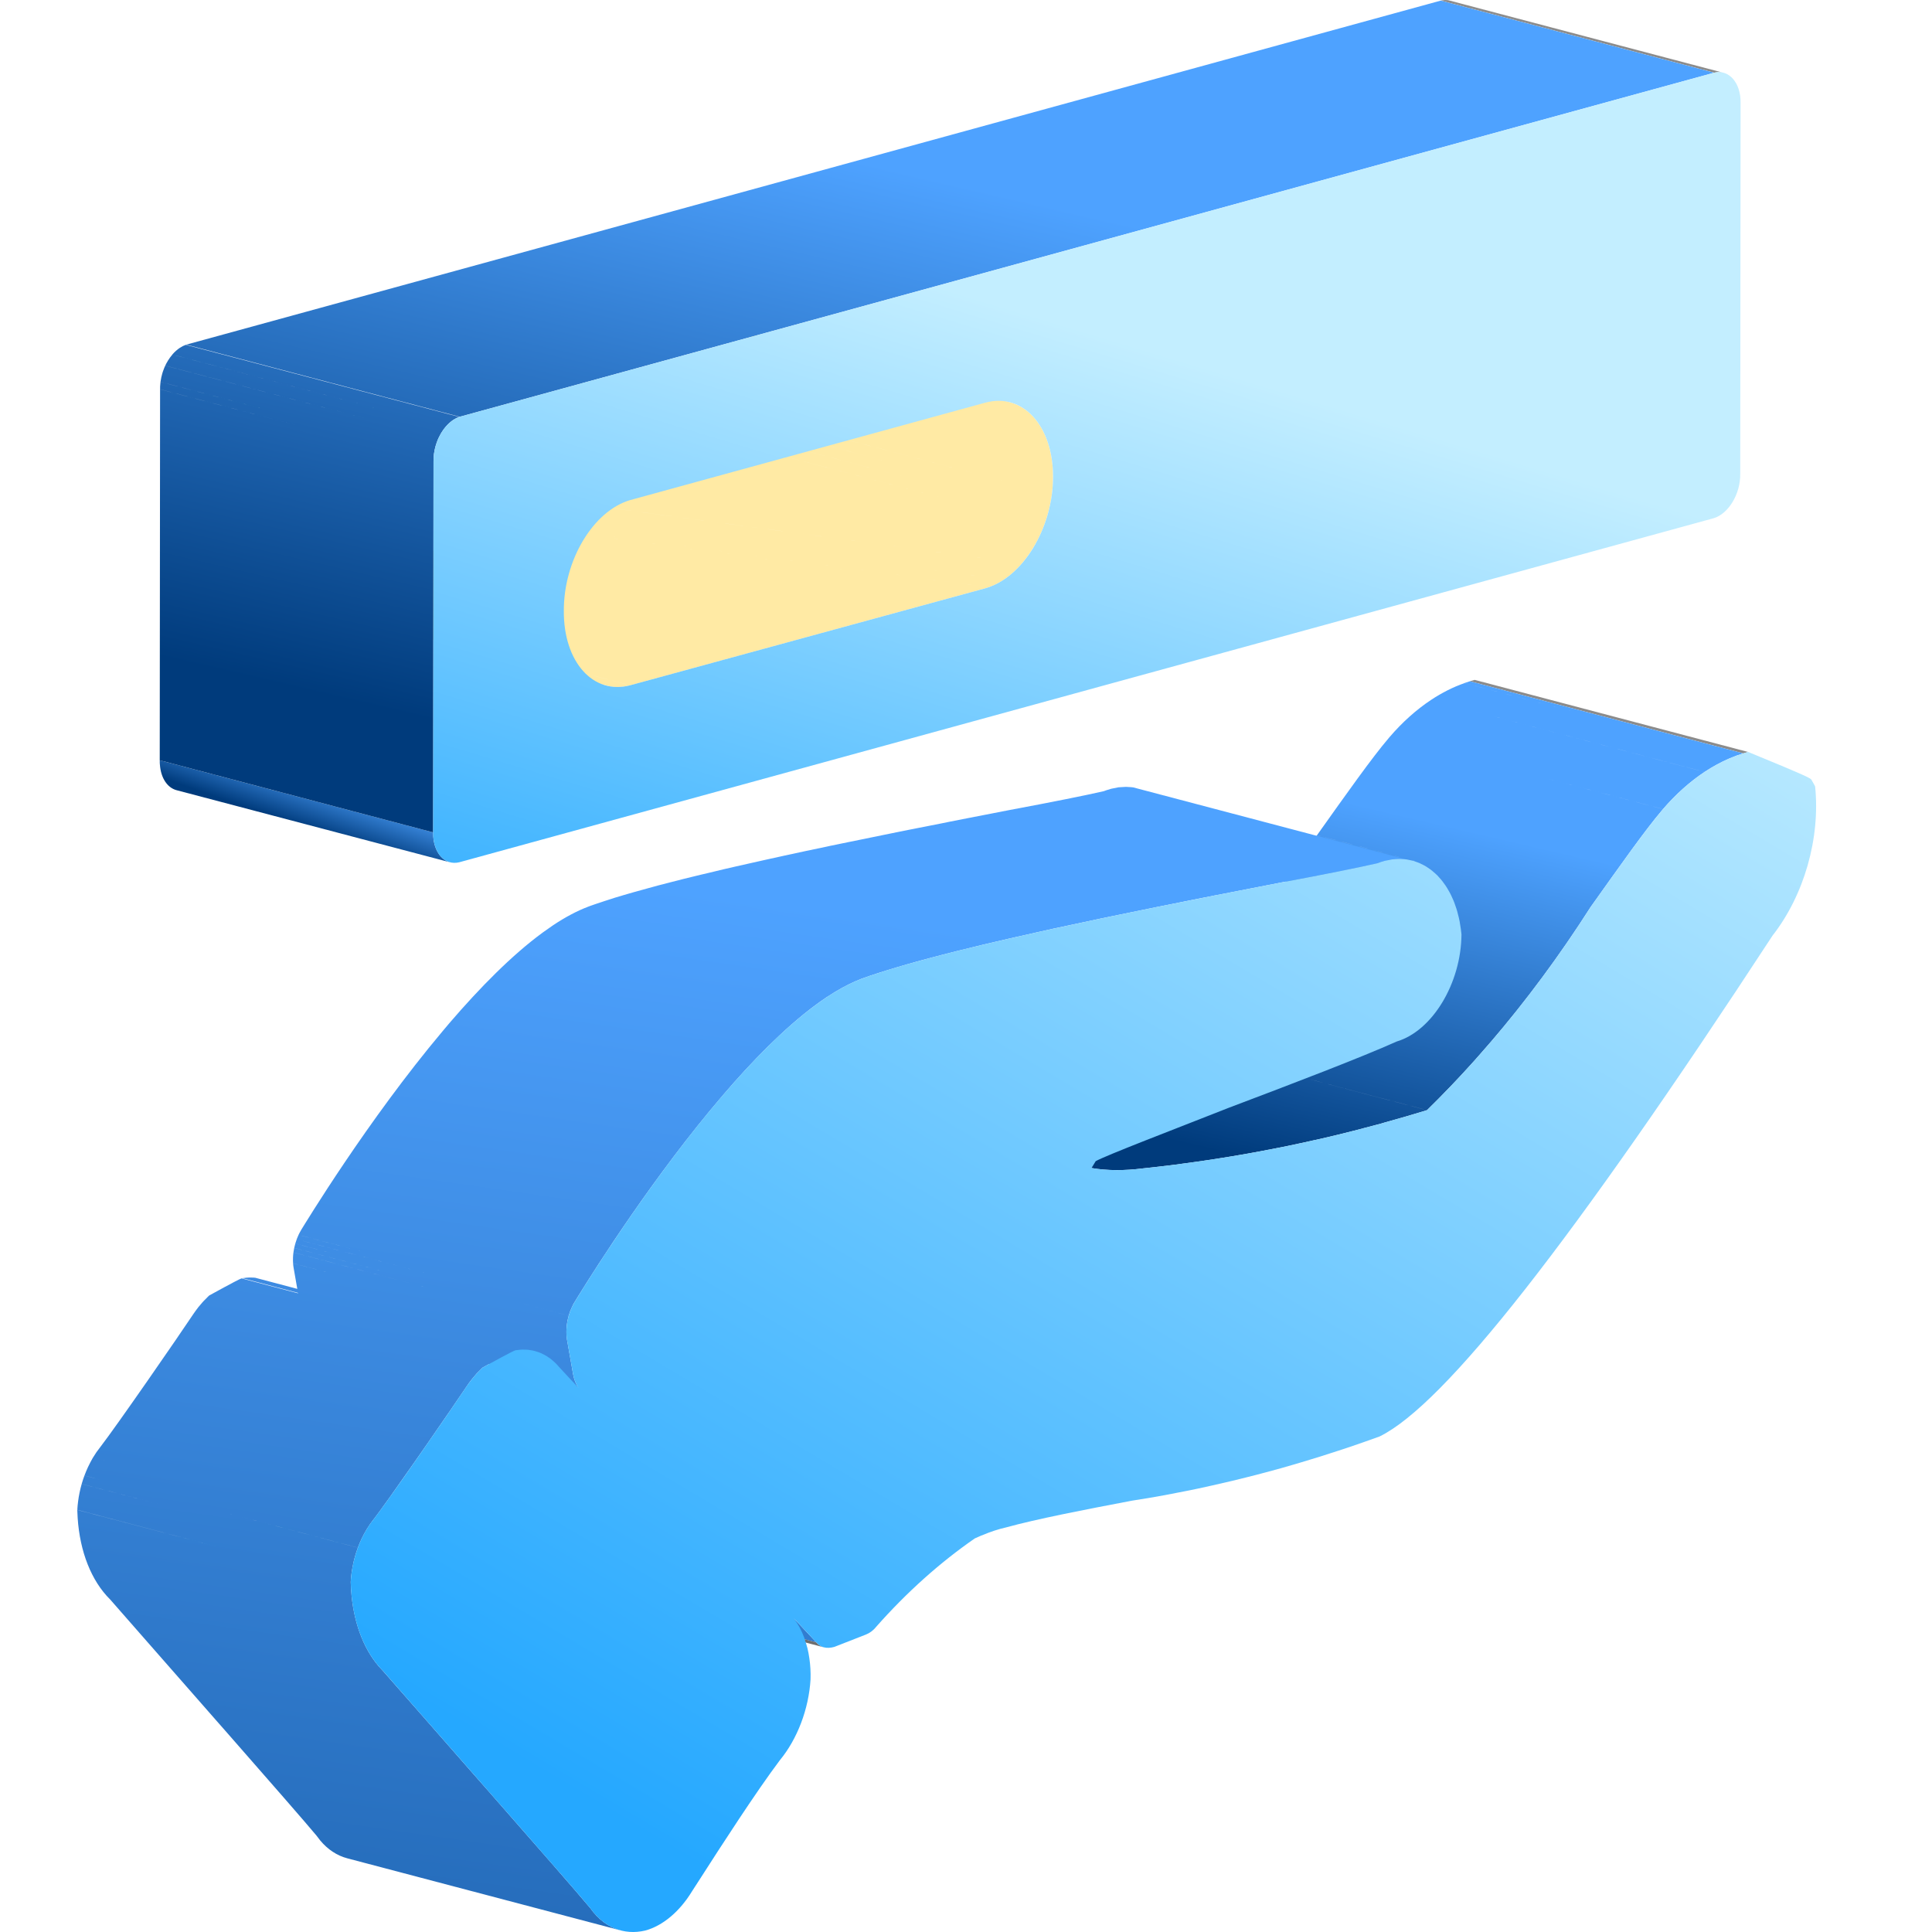 <?xml version="1.0" encoding="UTF-8"?>
<svg width="50px" height="50px" viewBox="0 0 50 50" version="1.1" xmlns="http://www.w3.org/2000/svg" xmlns:xlink="http://www.w3.org/1999/xlink">
    <title>域名托管机构</title>
    <defs>
        <linearGradient x1="56.783%" y1="102.376%" x2="85.598%" y2="37.085%" id="linearGradient-1">
            <stop stop-color="#003B7C" offset="0%"></stop>
            <stop stop-color="#4EA2FF" offset="100%"></stop>
        </linearGradient>
        <linearGradient x1="56.783%" y1="188.849%" x2="85.598%" y2="15.762%" id="linearGradient-2">
            <stop stop-color="#003B7C" offset="0%"></stop>
            <stop stop-color="#4EA2FF" offset="100%"></stop>
        </linearGradient>
        <linearGradient x1="86.484%" y1="-21.768%" x2="8.055%" y2="82.424%" id="linearGradient-3">
            <stop stop-color="#C3EEFF" offset="0%"></stop>
            <stop stop-color="#25A8FF" offset="100%"></stop>
        </linearGradient>
        <linearGradient x1="56.783%" y1="73.161%" x2="85.598%" y2="44.289%" id="linearGradient-4">
            <stop stop-color="#003B7C" offset="0%"></stop>
            <stop stop-color="#4EA2FF" offset="100%"></stop>
        </linearGradient>
        <linearGradient x1="56.783%" y1="103.722%" x2="85.598%" y2="36.753%" id="linearGradient-5">
            <stop stop-color="#003B7C" offset="0%"></stop>
            <stop stop-color="#4EA2FF" offset="100%"></stop>
        </linearGradient>
        <linearGradient x1="50%" y1="32.739%" x2="5.876%" y2="121.718%" id="linearGradient-6">
            <stop stop-color="#C3EEFF" offset="0%"></stop>
            <stop stop-color="#25A8FF" offset="100%"></stop>
        </linearGradient>
    </defs>
    <g id="页面-1" stroke="none" stroke-width="1" fill="none" fill-rule="evenodd">
        <g id="编组-81" transform="translate(2, 0)">
            <path d="M43.116,19.498 L36.039,17.631 C36.081,17.619 36.122,17.606 36.164,17.595 L43.241,19.461 C43.199,19.472 43.158,19.483 43.116,19.498" id="Fill-1" fill="#8B8B8B"></path>
            <path d="M27.854,26.866 L34.931,28.732 C34.57,28.843 34.208,28.947 33.846,29.047 L33.74,29.079 L33.306,29.193 C33.213,29.218 33.121,29.244 33.028,29.266 C32.746,29.338 32.464,29.406 32.182,29.471 C32.133,29.482 32.083,29.493 32.034,29.503 C31.798,29.556 31.561,29.608 31.325,29.657 C31.225,29.678 31.124,29.698 31.023,29.717 C30.84,29.754 30.656,29.789 30.473,29.822 C30.36,29.843 30.247,29.862 30.134,29.882 C29.955,29.913 29.775,29.944 29.597,29.971 L29.545,29.979 L29.492,29.988 C29.419,30 29.348,30.01 29.275,30.021 C29.081,30.051 28.885,30.078 28.691,30.104 L28.423,30.14 L27.996,30.192 L27.571,30.239 C27.338,30.268 27.107,30.284 26.876,30.282 C26.666,30.281 26.455,30.264 26.248,30.229 L19.171,28.362 C19.31,28.386 19.449,28.401 19.589,28.409 L19.799,28.416 C19.954,28.418 20.108,28.412 20.262,28.399 L20.494,28.373 C20.778,28.344 21.062,28.31 21.346,28.273 C21.436,28.264 21.525,28.25 21.615,28.238 C21.81,28.212 22.004,28.185 22.2,28.155 L22.416,28.122 C22.45,28.117 22.485,28.111 22.521,28.106 C22.699,28.077 22.878,28.047 23.058,28.016 C23.17,27.997 23.283,27.977 23.397,27.957 C23.58,27.923 23.764,27.887 23.948,27.852 C24.048,27.831 24.149,27.812 24.249,27.791 C24.485,27.743 24.721,27.692 24.958,27.639 C25.007,27.626 25.057,27.617 25.106,27.606 C25.388,27.54 25.67,27.472 25.952,27.4 C26.045,27.377 26.136,27.351 26.228,27.328 L26.663,27.213 L26.77,27.182 C27.131,27.082 27.493,26.978 27.854,26.866 Z M32.084,21.616 L39.161,23.48 C38.36,24.734 37.494,25.902 36.575,26.973 L36.574,26.973 L36.174,27.431 C35.769,27.883 35.354,28.317 34.931,28.731 L27.855,26.866 C28.278,26.451 28.693,26.018 29.098,25.566 L29.499,25.106 C30.418,24.035 31.284,22.868 32.084,21.616 Z M42.114,19.978 C41.735,20.228 41.372,20.553 41.039,20.939 L37.637,20.042 L41.039,20.94 L41.014,20.969 L41.014,20.969 C40.585,21.47 39.932,22.396 39.16,23.481 L32.084,21.615 C32.855,20.53 33.51,19.605 33.938,19.104 L33.963,19.074 C34.296,18.686 34.659,18.363 35.038,18.112 C35.319,17.926 35.607,17.781 35.9,17.679 L38.815,18.446 L35.899,17.678 C35.946,17.662 35.993,17.646 36.04,17.631 L43.115,19.498 L42.976,19.544 L42.976,19.544 L42.973,19.543 L42.757,19.628 C42.54,19.722 42.325,19.839 42.114,19.977 L35.64,18.27 L42.114,19.978 Z" id="形状结合" fill="url(#linearGradient-1)" fill-rule="nonzero"></path>
            <path d="M27.141,20.364 C27.258,20.37 27.291,20.372 27.325,20.377 L34.401,22.243 C34.368,22.238 34.335,22.237 34.217,22.229 C34.189,22.229 34.162,22.23 34.09,22.236 L34.028,22.241 C34.023,22.242 34.018,22.242 34.013,22.244 C33.98,22.249 33.938,22.257 33.834,22.28 L32.44,21.911 L33.834,22.28 C33.789,22.292 33.743,22.304 33.697,22.322 C33.68,22.327 33.663,22.333 33.646,22.341 C33.179,22.447 32.291,22.627 31.195,22.832 C30.858,22.897 30.5,22.966 30.127,23.04 C29.968,23.071 29.806,23.103 29.644,23.135 C29.575,23.148 29.507,23.161 29.438,23.174 C29.241,23.212 29.042,23.253 28.84,23.293 C28.797,23.302 28.752,23.311 28.708,23.319 C28.626,23.335 28.543,23.352 28.373,23.387 C28.303,23.4 28.233,23.414 28.164,23.429 L27.937,23.474 C27.596,23.543 27.251,23.614 26.825,23.702 C26.737,23.721 26.648,23.739 26.559,23.757 L26.463,23.777 C26.098,23.854 25.734,23.932 25.374,24.01 C25.34,24.018 25.306,24.025 25.272,24.031 C25.174,24.053 25.077,24.076 24.929,24.108 C24.69,24.16 24.453,24.215 24.137,24.286 C24.043,24.308 23.951,24.33 23.811,24.362 C23.712,24.386 23.614,24.408 23.446,24.447 C23.372,24.465 23.297,24.484 23.225,24.501 C23.182,24.511 23.142,24.521 23.101,24.532 C23.032,24.548 22.963,24.565 22.887,24.584 L22.767,24.613 C22.672,24.638 22.578,24.661 22.413,24.703 C22.338,24.723 22.265,24.742 22.1,24.785 C22.023,24.805 21.947,24.826 21.819,24.86 C21.732,24.885 21.645,24.908 21.48,24.955 C21.42,24.972 21.36,24.989 21.223,25.03 C21.159,25.05 21.096,25.067 20.987,25.101 C20.911,25.123 20.837,25.148 20.715,25.187 L20.586,25.23 C20.56,25.238 20.531,25.248 20.497,25.259 L20.425,25.285 C20.382,25.3 20.341,25.315 20.301,25.328 C20.081,25.412 19.855,25.525 19.624,25.663 L19.392,25.809 C18.601,26.337 17.769,27.142 16.974,28.039 L16.711,28.342 C14.938,30.408 13.397,32.844 12.973,33.53 L12.902,33.646 C12.893,33.661 12.885,33.674 12.878,33.685 L12.863,33.708 C12.841,33.746 12.821,33.784 12.803,33.825 C12.785,33.863 12.769,33.901 12.754,33.939 L12.736,33.994 L12.717,34.05 L11.34,33.684 L12.718,34.051 C12.708,34.086 12.698,34.126 12.69,34.163 C12.683,34.203 12.675,34.241 12.671,34.28 L12.663,34.345 L12.66,34.409 C12.658,34.459 12.658,34.51 12.661,34.56 C12.665,34.604 12.67,34.646 12.676,34.686 L12.677,34.686 L12.831,35.561 C12.857,35.702 12.904,35.823 12.966,35.911 L10.657,35.302 C10.606,35.33 10.55,35.36 10.491,35.392 C10.467,35.413 10.446,35.436 10.401,35.482 L10.347,35.535 L10.327,35.557 L10.306,35.582 C10.282,35.61 10.254,35.645 10.208,35.699 L9.885,35.612 L10.208,35.699 C10.163,35.756 10.119,35.815 10.077,35.879 C9.907,36.133 9.499,36.729 9.059,37.363 L8.727,37.84 C8.285,38.473 7.864,39.068 7.67,39.32 L7.668,39.32 L7.572,39.451 C7.541,39.496 7.511,39.543 7.482,39.59 L7.483,39.59 L7.416,39.709 L7.355,39.831 L7.306,39.941 L7.262,40.053 L3.767,39.129 L7.262,40.054 C7.235,40.125 7.212,40.196 7.191,40.27 L7.161,40.38 L7.137,40.491 C7.121,40.568 7.107,40.645 7.097,40.721 L6.787,40.639 L7.097,40.721 C7.087,40.795 7.081,40.867 7.077,40.941 L7.081,41.047 L7.087,41.153 C7.141,41.946 7.389,42.639 7.796,43.118 L7.922,43.256 L8.895,44.364 C9.284,44.809 9.756,45.346 10.244,45.903 L10.613,46.322 C11.783,47.656 12.957,48.997 13.269,49.374 L13.27,49.374 C13.481,49.677 13.756,49.879 14.064,49.959 L6.987,48.093 C6.723,48.023 6.484,47.867 6.288,47.632 L6.193,47.508 C5.914,47.171 4.934,46.051 3.888,44.857 L3.537,44.458 L3.169,44.038 C2.68,43.481 2.208,42.943 1.818,42.498 L0.847,41.39 L0.846,41.39 C0.364,40.91 0.068,40.16 0.01,39.286 L0.01,39.286 C0.005,39.217 0.002,39.147 2.32924791e-12,39.077 L3.712,40.052 L0.001,39.075 C0.004,39.003 0.012,38.929 0.021,38.857 C0.031,38.778 0.044,38.701 0.06,38.624 C0.076,38.551 0.093,38.476 0.114,38.405 L2.251,38.965 L0.114,38.404 C0.135,38.331 0.159,38.258 0.185,38.188 L0.594,38.295 L0.186,38.187 L0.23,38.075 L0.278,37.966 C0.318,37.882 0.36,37.802 0.405,37.723 L0.853,37.84 L0.406,37.723 L0.495,37.584 L0.593,37.453 C1.03,36.886 2.619,34.586 3,34.013 C3.042,33.95 3.087,33.89 3.131,33.832 C3.161,33.796 3.184,33.768 3.204,33.746 L3.229,33.716 L3.251,33.692 L3.271,33.669 L3.271,33.67 L3.363,33.577 L3.391,33.549 L3.414,33.527 C4.064,33.17 4.205,33.101 4.252,33.084 L5.714,33.47 L5.712,33.459 L4.273,33.079 C4.378,33.065 4.409,33.064 4.44,33.063 L4.476,33.062 C4.552,33.063 4.578,33.066 4.605,33.068 L5.694,33.356 L5.6,32.819 C5.592,32.779 5.588,32.737 5.585,32.694 L6.684,32.981 L5.585,32.693 L5.582,32.619 L5.583,32.542 C5.584,32.5 5.589,32.457 5.594,32.414 L9.268,33.381 L5.594,32.413 C5.599,32.375 5.606,32.336 5.614,32.298 L8.221,32.981 L5.614,32.297 C5.623,32.259 5.631,32.222 5.642,32.185 L6.76,32.477 L5.642,32.184 C5.653,32.147 5.665,32.11 5.679,32.073 L9.131,32.981 L5.678,32.072 C5.693,32.034 5.709,31.996 5.726,31.959 L7.458,32.412 L5.726,31.958 C5.745,31.919 5.766,31.879 5.788,31.843 L5.787,31.842 C5.898,31.663 7.514,28.995 9.452,26.69 L9.634,26.474 C10.42,25.559 11.251,24.715 12.051,24.13 L12.316,23.944 C12.627,23.737 12.931,23.575 13.224,23.464 L13.286,23.441 L13.349,23.419 C13.372,23.412 13.397,23.403 13.421,23.394 C13.522,23.36 13.58,23.34 13.64,23.321 C13.761,23.281 13.834,23.259 13.909,23.234 C14.019,23.201 14.082,23.183 14.147,23.163 C14.284,23.124 14.343,23.107 14.403,23.089 C14.569,23.043 14.655,23.018 14.743,22.995 C14.872,22.959 14.947,22.939 15.024,22.918 C15.188,22.875 15.262,22.856 15.337,22.837 C15.501,22.795 15.595,22.771 15.689,22.747 C15.818,22.715 15.921,22.691 16.024,22.665 L16.148,22.635 C16.222,22.617 16.295,22.6 16.37,22.583 C16.536,22.543 16.635,22.519 16.734,22.495 C16.874,22.463 16.968,22.441 17.061,22.42 C17.378,22.348 17.614,22.295 17.853,22.242 C18.001,22.21 18.097,22.188 18.195,22.167 L18.298,22.144 C18.658,22.066 19.023,21.987 19.388,21.912 C19.42,21.905 19.451,21.899 19.483,21.891 L19.75,21.836 C20.174,21.748 20.519,21.677 20.861,21.609 C20.937,21.593 21.012,21.578 21.087,21.563 C21.156,21.548 21.227,21.535 21.296,21.52 C21.399,21.499 21.469,21.485 21.527,21.474 L21.631,21.454 C21.676,21.445 21.72,21.435 21.765,21.427 C21.967,21.387 22.166,21.348 22.361,21.31 C22.43,21.295 22.498,21.281 22.566,21.268 C22.731,21.236 22.892,21.205 23.05,21.173 C23.424,21.101 23.781,21.031 24.118,20.965 C25.216,20.76 26.103,20.582 26.569,20.475 C26.586,20.469 26.604,20.462 26.621,20.455 L31.667,21.784 L26.621,20.455 C26.667,20.44 26.713,20.425 26.758,20.413 L26.758,20.413 C26.863,20.392 26.904,20.383 26.937,20.377 C26.942,20.377 26.947,20.375 26.952,20.375 L26.954,20.375 L27.014,20.371 C27.085,20.366 27.113,20.364 27.141,20.364 Z M11.465,40.016 L18.541,41.88 L19.126,42.505 L12.05,40.639 L11.465,40.016 Z" id="形状结合" fill="url(#linearGradient-2)" fill-rule="nonzero"></path>
            <path d="M19.322,42.633 L12.246,40.766 C12.169,40.747 12.103,40.704 12.05,40.64 L19.127,42.505 C19.18,42.569 19.245,42.612 19.322,42.633" id="Fill-36" fill="#6E6E6E"></path>
            <path d="M44.975,20.352 C45.113,21.689 44.691,23.167 43.874,24.212 C38.678,32.157 35.384,36.354 33.703,37.176 C33.452,37.267 33.201,37.355 32.949,37.441 C32.875,37.465 32.8,37.49 32.726,37.515 C32.55,37.572 32.374,37.63 32.199,37.685 C32.107,37.714 32.014,37.743 31.922,37.77 C31.762,37.82 31.604,37.866 31.444,37.913 C31.348,37.941 31.25,37.968 31.153,37.997 C31.021,38.034 30.889,38.068 30.755,38.105 C30.582,38.152 30.409,38.196 30.236,38.239 C30.118,38.268 30.001,38.298 29.882,38.326 C29.709,38.367 29.536,38.407 29.361,38.446 C29.245,38.471 29.127,38.498 29.011,38.523 C28.822,38.564 28.634,38.599 28.445,38.636 C28.347,38.655 28.249,38.674 28.151,38.693 C27.864,38.746 27.577,38.795 27.291,38.838 C26.021,39.08 24.832,39.31 24.023,39.533 C23.978,39.543 23.934,39.554 23.89,39.566 C23.773,39.599 23.677,39.631 23.581,39.667 C23.428,39.726 23.329,39.766 23.228,39.814 C22.333,40.433 21.47,41.202 20.674,42.103 C20.598,42.199 20.504,42.265 20.41,42.302 L19.592,42.622 C19.39,42.677 19.234,42.636 19.127,42.505 L18.542,41.88 C18.649,42.022 18.741,42.19 18.811,42.376 C18.858,42.519 18.878,42.585 18.896,42.653 C18.917,42.738 18.933,42.825 18.946,42.916 C18.972,43.091 18.983,43.274 18.977,43.462 C18.93,44.232 18.635,45.006 18.182,45.555 C17.575,46.361 16.663,47.773 16.117,48.625 L15.907,48.95 C15.588,49.474 15.151,49.839 14.7,49.962 C14.141,50.095 13.619,49.876 13.27,49.375 C12.795,48.802 10.309,45.978 8.895,44.364 L7.923,43.255 C7.402,42.738 7.099,41.904 7.077,40.941 C7.109,40.358 7.319,39.757 7.669,39.32 C8.106,38.753 9.695,36.452 10.076,35.879 C10.12,35.815 10.163,35.755 10.209,35.699 C10.284,35.607 10.315,35.57 10.347,35.536 C10.431,35.451 10.46,35.42 10.491,35.392 C11.287,34.956 11.318,34.949 11.349,34.944 C11.454,34.931 11.485,34.929 11.516,34.928 C11.621,34.928 11.651,34.931 11.681,34.934 C11.783,34.949 11.813,34.956 11.844,34.965 C11.94,34.993 11.97,35.007 12.001,35.02 C12.094,35.062 12.121,35.081 12.151,35.098 C12.24,35.156 12.268,35.181 12.298,35.206 C12.391,35.287 12.433,35.333 12.473,35.382 C12.52,35.432 12.598,35.517 12.7,35.627 C12.775,35.708 12.864,35.803 12.966,35.911 C12.904,35.822 12.857,35.702 12.831,35.56 L12.676,34.686 C12.622,34.37 12.692,34.001 12.864,33.708 C13.044,33.414 17.25,26.475 20.301,25.329 C20.364,25.306 20.429,25.284 20.497,25.259 C20.598,25.226 20.656,25.206 20.715,25.188 C20.838,25.147 20.91,25.124 20.986,25.1 C21.096,25.067 21.159,25.049 21.222,25.03 C21.361,24.99 21.42,24.972 21.479,24.955 C21.645,24.908 21.731,24.885 21.82,24.861 C21.947,24.826 22.022,24.805 22.1,24.784 C22.265,24.741 22.338,24.723 22.413,24.703 C22.578,24.661 22.672,24.637 22.766,24.613 C22.893,24.581 22.997,24.557 23.101,24.531 C23.142,24.521 23.183,24.511 23.225,24.501 C23.298,24.483 23.372,24.466 23.446,24.447 C23.613,24.408 23.712,24.385 23.811,24.362 C23.95,24.329 24.044,24.308 24.138,24.286 C24.453,24.215 24.691,24.161 24.929,24.108 C25.078,24.075 25.174,24.054 25.272,24.032 C25.306,24.024 25.34,24.017 25.375,24.011 C25.734,23.932 26.098,23.855 26.463,23.777 C26.495,23.77 26.527,23.763 26.559,23.757 C26.649,23.739 26.736,23.72 26.825,23.702 C27.251,23.613 27.596,23.543 27.937,23.474 C28.013,23.458 28.088,23.444 28.164,23.429 C28.233,23.414 28.302,23.401 28.373,23.387 C28.544,23.351 28.626,23.336 28.708,23.32 C28.753,23.31 28.796,23.301 28.84,23.294 C29.042,23.252 29.241,23.213 29.438,23.174 C29.507,23.161 29.575,23.147 29.643,23.135 C29.806,23.102 29.968,23.071 30.127,23.04 C30.499,22.967 30.858,22.896 31.194,22.832 C32.291,22.627 33.178,22.448 33.646,22.341 C33.709,22.316 33.772,22.296 33.834,22.279 C33.955,22.254 33.992,22.246 34.028,22.241 C34.148,22.231 34.183,22.229 34.217,22.229 C34.334,22.236 34.368,22.237 34.402,22.242 C34.514,22.264 34.546,22.272 34.578,22.28 C34.686,22.317 34.717,22.328 34.747,22.342 C34.851,22.392 34.879,22.408 34.907,22.425 C35.006,22.491 35.032,22.51 35.058,22.531 C35.151,22.61 35.176,22.633 35.201,22.659 C35.285,22.749 35.307,22.778 35.33,22.807 C35.406,22.909 35.427,22.942 35.447,22.975 C35.515,23.088 35.533,23.125 35.551,23.162 C35.609,23.285 35.625,23.326 35.64,23.366 C35.689,23.502 35.702,23.548 35.715,23.594 C35.754,23.738 35.765,23.794 35.776,23.851 C35.803,24.009 35.815,24.094 35.823,24.183 C35.813,25.453 35.066,26.681 34.147,26.954 C33.236,27.363 31.454,28.045 29.804,28.668 C28.38,29.229 26.614,29.905 26.357,30.051 L26.248,30.229 C26.683,30.301 27.127,30.296 27.57,30.239 C27.855,30.21 28.138,30.176 28.422,30.14 C28.511,30.128 28.602,30.116 28.691,30.103 C28.886,30.078 29.08,30.051 29.276,30.021 C29.383,30.005 29.49,29.988 29.597,29.971 C29.775,29.944 29.955,29.913 30.133,29.882 C30.247,29.862 30.361,29.843 30.473,29.822 C30.656,29.789 30.84,29.754 31.024,29.717 C31.124,29.698 31.225,29.678 31.325,29.657 C31.562,29.608 31.798,29.556 32.034,29.503 C32.084,29.493 32.133,29.482 32.183,29.471 C32.465,29.406 32.747,29.338 33.029,29.266 C33.121,29.243 33.213,29.218 33.304,29.193 C33.45,29.155 33.595,29.118 33.74,29.079 C33.774,29.069 33.81,29.058 33.846,29.047 C34.207,28.947 34.57,28.843 34.931,28.731 C36.472,27.222 37.898,25.456 39.16,23.481 C39.932,22.396 40.586,21.47 41.014,20.969 C41.638,20.234 42.37,19.723 43.116,19.498 C43.158,19.484 43.199,19.471 43.241,19.46 C44.839,20.115 44.858,20.146 44.878,20.178 C44.925,20.257 44.95,20.304 44.975,20.352" id="Fill-112" fill="url(#linearGradient-3)" fill-rule="nonzero"></path>
            <path d="M35.33,0.007 L42.407,1.873 C42.392,1.875 42.377,1.878 42.362,1.881 L35.286,0.016 C35.3,0.012 35.315,0.009 35.33,0.007 Z M35.413,0.001 C35.438,6.73905376e-14 35.463,0.002 35.486,0.007 L42.562,1.873 C42.539,1.869 42.514,1.867 42.488,1.867 C42.462,1.865 42.433,1.868 42.406,1.873 L35.33,0.006 L35.372,0.002 L35.372,0.002 L35.412,6.73905376e-14 L35.413,0.001 Z" id="形状结合" fill="#8B8B8B"></path>
            <path d="M13.782,17.764 L6.706,15.897 L6.798,15.909 L6.798,15.909 L6.891,15.914 C6.958,15.915 7.027,15.91 7.097,15.899 L10.635,16.832 L7.097,15.898 C7.142,15.892 7.188,15.882 7.233,15.87 L14.31,17.737 C14.264,17.748 14.218,17.758 14.174,17.765 L14.171,17.764 L14.07,17.777 C14.035,17.779 14.001,17.781 13.968,17.781 C13.905,17.78 13.843,17.773 13.782,17.764 Z M23.594,15.196 C23.561,15.207 23.526,15.218 23.492,15.228 L14.31,17.736 L7.233,15.869 L10.197,13.437 L21.799,15 L10.196,13.437 C10.231,13.428 10.266,13.417 10.299,13.405 C10.389,13.373 10.476,13.334 10.561,13.286 L10.686,13.209 C10.853,13.098 11.01,12.956 11.152,12.792 L24.447,14.581 C24.306,14.747 24.148,14.888 23.982,15 L20.864,14.58 L23.981,15 C23.857,15.083 23.729,15.149 23.595,15.196 L10.648,13.451 L23.594,15.196 Z M25.177,13.056 L25.147,13.188 L25.147,13.188 L25.112,13.318 C25.086,13.408 25.058,13.497 25.026,13.582 L24.972,13.72 L24.912,13.854 C24.863,13.96 24.809,14.062 24.75,14.159 L24.748,14.159 L24.655,14.308 C24.59,14.404 24.521,14.496 24.447,14.581 L11.152,12.791 C11.262,12.663 11.364,12.522 11.455,12.369 C11.513,12.271 11.567,12.169 11.617,12.063 L23.333,13.641 L11.617,12.063 C11.659,11.976 17.915,11.809 17.95,11.717 L22.514,12.919 L17.949,11.716 C17.982,11.63 18.01,11.543 18.036,11.454 L21.659,12.408 L18.036,11.453 C18.06,11.367 18.083,11.28 18.101,11.191 L21.285,12.029 L18.101,11.19 C18.119,11.1 18.136,11.008 18.147,10.916 L24.078,12.479 L18.147,10.915 C18.161,10.815 18.169,10.714 18.173,10.612 L18.271,10.638 L18.173,10.612 C18.175,10.566 18.176,10.519 18.176,10.472 C18.176,10.397 18.173,10.325 18.168,10.252 C18.109,9.353 17.67,8.706 17.065,8.546 L24.141,10.412 C24.746,10.57 25.185,11.22 25.246,12.119 C25.25,12.19 25.252,12.263 25.252,12.338 C25.252,12.385 25.251,12.432 25.25,12.479 C25.246,12.58 25.237,12.682 25.223,12.782 C25.212,12.875 25.196,12.966 25.177,13.056 Z" id="形状结合" fill="#FFEAA4"></path>
            <path d="M2.135,19.676 L9.211,21.542 C9.21,21.579 9.211,21.615 9.213,21.649 L4.666,20.449 L9.213,21.649 C9.238,22.001 9.41,22.253 9.646,22.316 L2.569,20.45 C2.333,20.388 2.161,20.136 2.138,19.783 L2.137,19.783 C2.135,19.749 2.133,19.713 2.135,19.676 Z" id="形状结合" fill="url(#linearGradient-4)" fill-rule="nonzero"></path>
            <path d="M2.809,8.924 L9.885,10.79 C9.832,10.808 9.78,10.835 9.73,10.867 C9.661,10.914 9.595,10.973 9.536,11.042 L9.536,11.041 C9.493,11.092 9.452,11.148 9.416,11.209 L8.646,11.005 L9.416,11.208 C9.394,11.247 9.373,11.288 9.353,11.329 L9.353,11.328 C9.336,11.364 9.321,11.4 9.308,11.437 C9.295,11.47 9.284,11.506 9.274,11.54 L9.274,11.54 L9.261,11.591 L9.249,11.642 C9.242,11.676 9.235,11.713 9.23,11.749 C9.226,11.788 9.222,11.827 9.221,11.865 C9.219,11.891 9.219,11.915 9.219,11.941 L9.21,21.542 L2.134,19.676 L2.143,10.075 L5.808,11.041 L2.143,10.074 C2.143,10.05 2.143,10.025 2.144,10 C2.146,9.96 2.149,9.922 2.154,9.884 L5.071,10.651 L2.154,9.883 C2.159,9.848 2.165,9.812 2.173,9.776 L2.172,9.776 C2.179,9.742 2.188,9.707 2.198,9.673 C2.207,9.639 2.218,9.605 2.232,9.571 C2.245,9.534 2.26,9.498 2.276,9.464 L7.607,10.867 L2.277,9.463 C2.295,9.421 2.317,9.382 2.341,9.344 L2.34,9.343 C2.377,9.283 2.417,9.227 2.46,9.177 L8.06,10.652 L2.459,9.176 C2.519,9.107 2.584,9.048 2.654,9.002 C2.704,8.968 2.755,8.943 2.809,8.924 Z M35.285,0.016 L42.362,1.882 L9.897,10.786 L2.821,8.919 L35.285,0.016 Z" id="形状结合" fill="url(#linearGradient-5)" fill-rule="nonzero"></path>
            <path d="M14.306,12.943 C13.35,13.226 12.586,14.502 12.592,15.81 C12.583,17.122 13.345,17.99 14.31,17.735 L23.491,15.228 C24.465,14.962 25.252,13.67 25.253,12.338 C25.254,11.017 24.469,10.155 23.496,10.422 L14.306,12.943 L14.306,12.943 Z M9.887,22.315 C9.506,22.409 9.203,22.067 9.21,21.542 L9.22,11.942 C9.212,11.421 9.515,10.912 9.898,10.786 L42.362,1.881 C42.743,1.788 43.055,2.14 43.046,2.664 L43.037,12.264 C43.045,12.784 42.733,13.296 42.351,13.411 L9.887,22.315 Z" id="Fill-164" fill="url(#linearGradient-6)" fill-rule="nonzero"></path>
        </g>
    </g>
</svg>